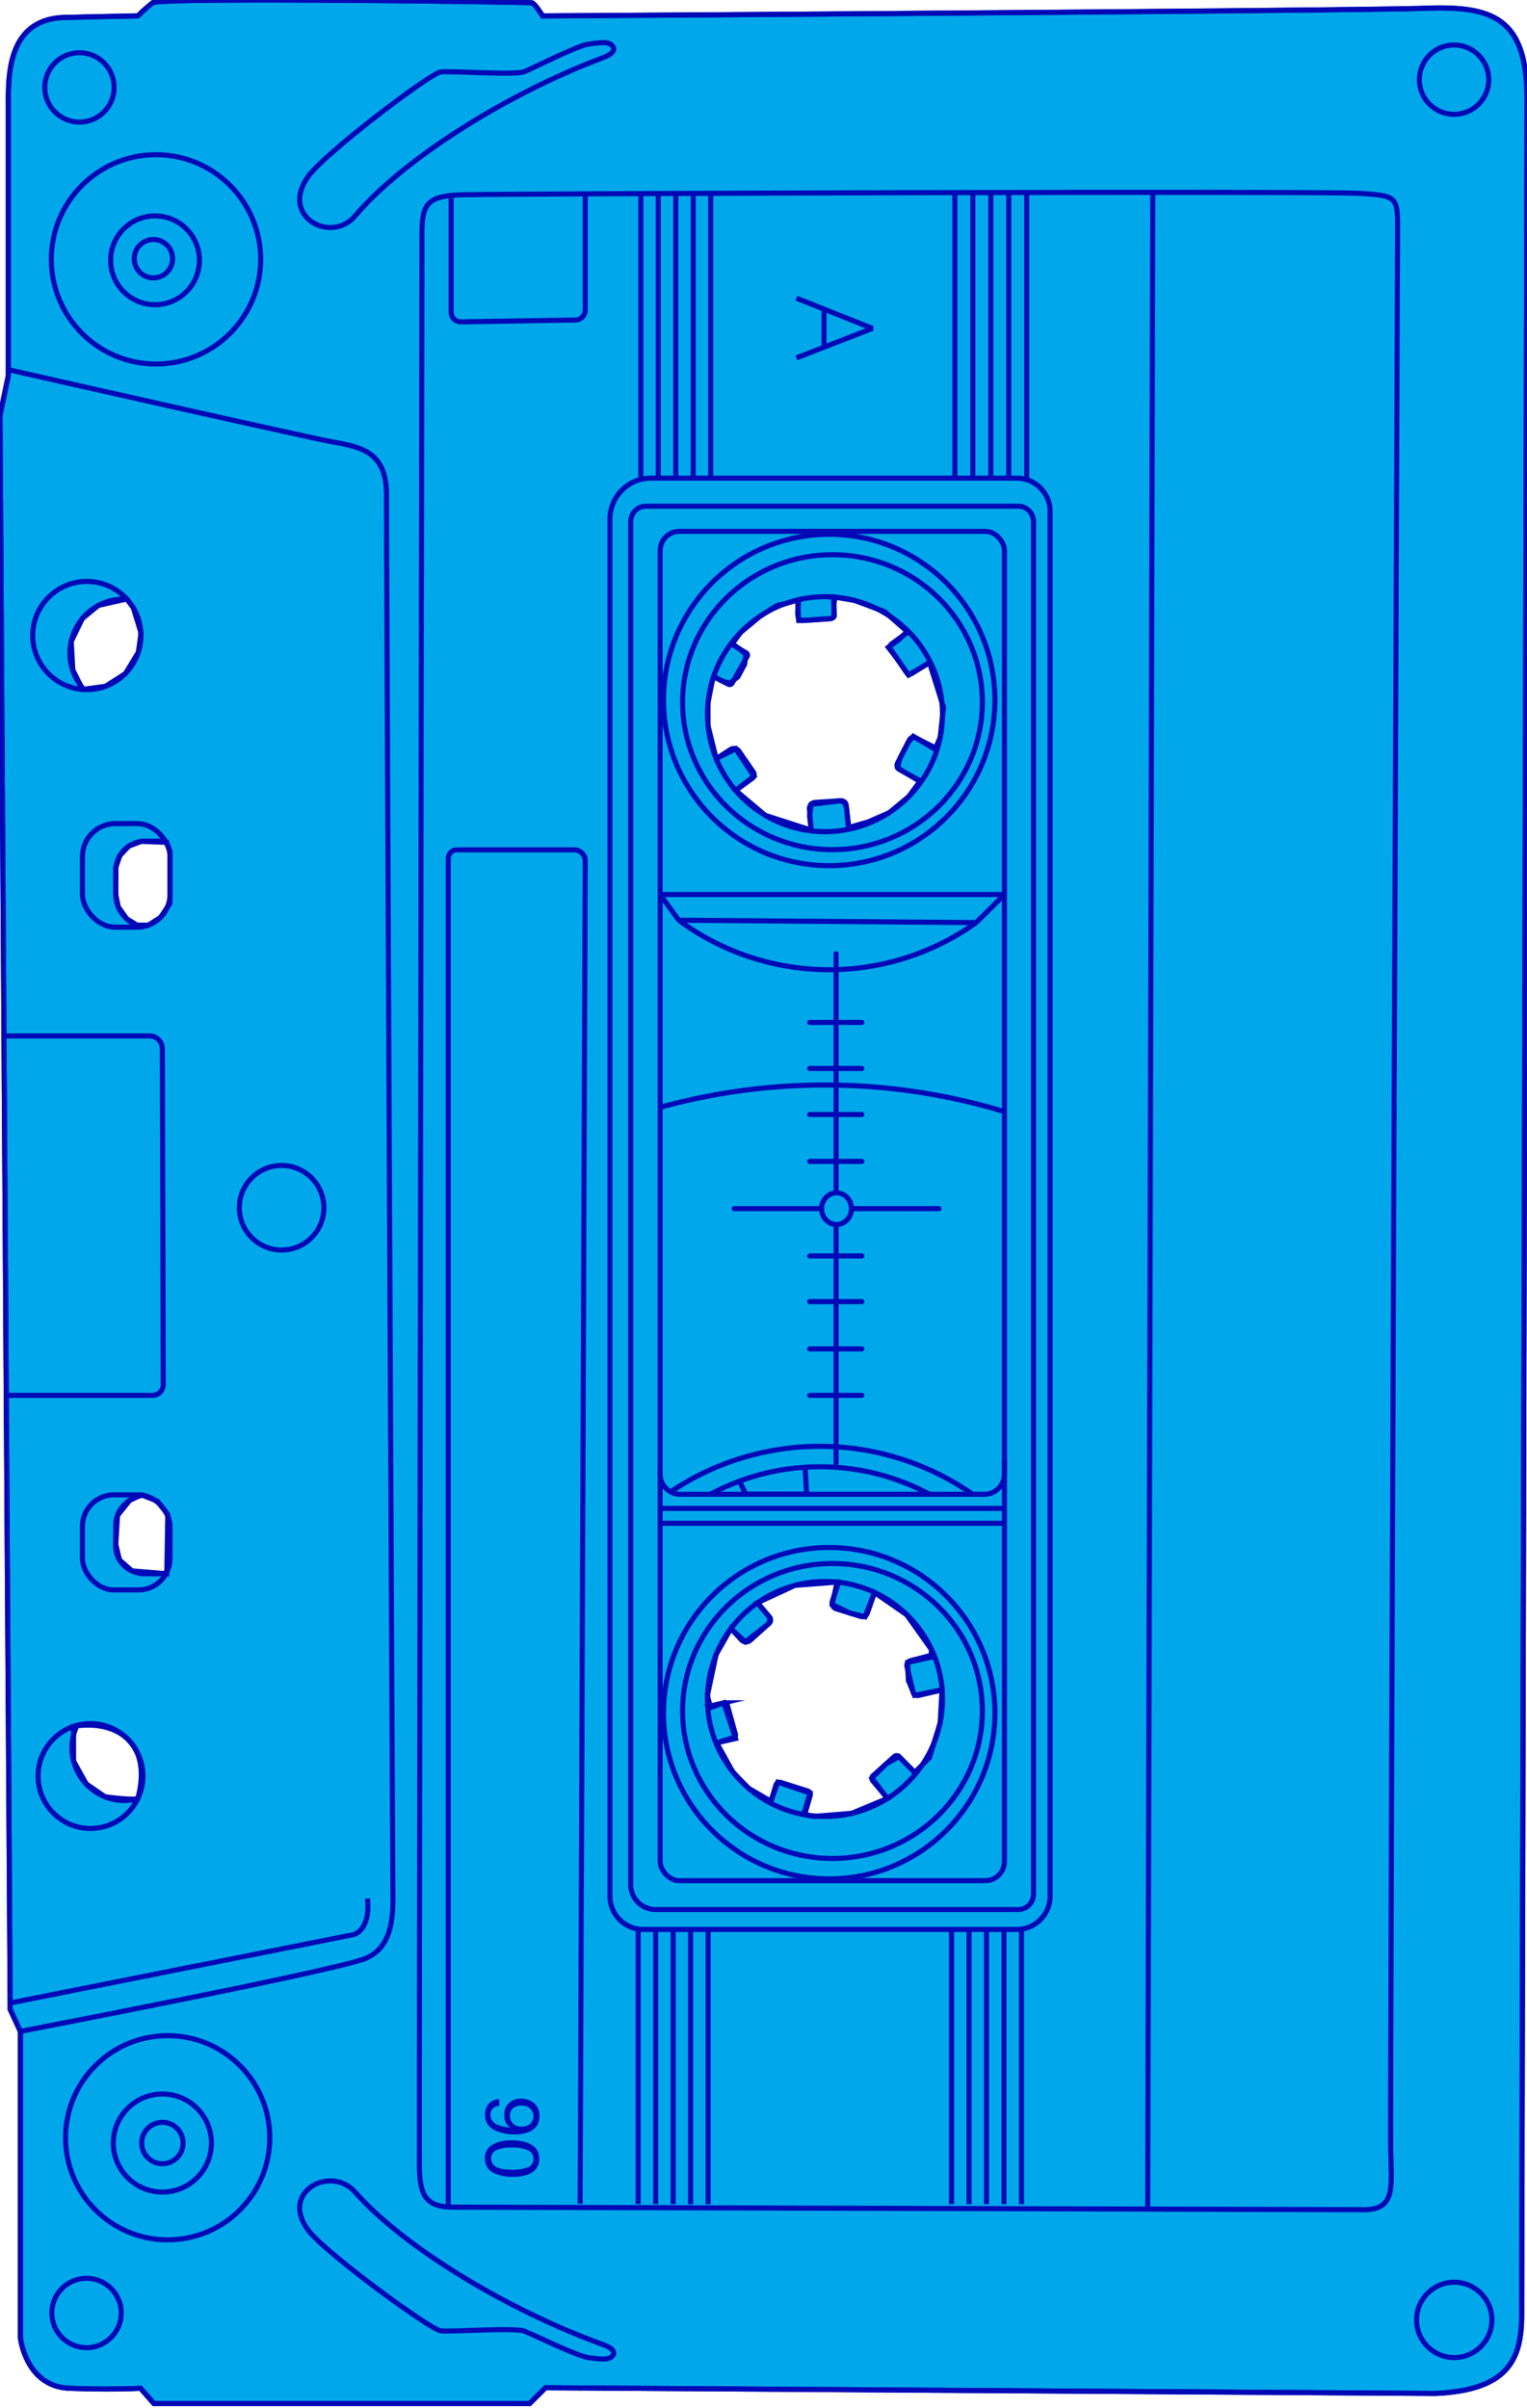 <svg xmlns="http://www.w3.org/2000/svg" viewBox="0 0 597.67 942.53"><g id="Layer_3" data-name="Layer 3"><path d="M558,3.22c-26.81,1-345.6,3-345.6,3s-2.94-4.78-4.18-5.12S62.61-1.16,59.75,1.08A68.93,68.93,0,0,0,54,6.2s-6.64.13-28.51.62c-22.22.49-22.25,22-22.22,33.89V147.05L0,162.71l4,623.9,4,8.61V915.05s2,19.2,19.2,19.87,27.81,0,27.81,0l5.3,6h147l6.21-6.2,348.33,2.23c29.46-1.32,33.76-14.23,33.76-31.12S597.68,39,597.68,39C597.68,7.19,584.77,2.22,558,3.22ZM27.87,251.1l4.4-9L38.5,237l11.12-2.51,2.59,3.5,3,9.78-1.05,7.58-5.06,8.31-7.77,5-9,1.22-3.83-7.61ZM53.92,704.16c-3.09.55-12.88-.81-12.88-.81l-7.27-5-5-9V675.82C44.08,673.16,60.17,680.94,53.92,704.16ZM65.3,616.08l-13.65-1.14-4.87-4.27-1.47-6.1L46,593.25l4.71-5.87,4.62-2.2,6.24,2.43,4.11,5.31Zm1.25-262.49-3.67,5.48-4.76,3.1H53.7l-4.08-2.46L46.29,355l-1-4.91.07-10.6,1.55-4.57,3.48-3.69,4.89-1.84,10,.36,1.25,3.52ZM368,674.41l-4.19,13.64L358,693.87l-6.12-6.21-5.11,2.89-5.51,5.5,6,8-13.89,5.8-14.88,1.22-3.92-.74,2.46-8.43-12.58-4.23-2.72,7.44L293,700.06l-6.24-6.48-6.24-11.32,7.36-1.68-4.58-14-5.21,1.9-1.21-4.75,3.41-16.06,5.76-10.15,5.66,5.21L301,635.5l.37-2.18-4.92-5.89,14.69-6.83,16.51-1.26-1.92,8.8,7,3.34,5.85,1.41,3.68-9.5,12.6,8.71,9.66,13.57v3.09l-9.26,2,.27,7,2.42,5.91,10.76-2.2ZM368,288.64l-2,4.69-8.56-5.09-2,2.45-3.14,6.09-1,3.69,2.86,1.92,5.88,3.5-4.42,6L348,318.16s-8.05,3.55-8.28,3.62-7.51,2.16-7.51,2.16l-.82-7.4-.69-2.24-1.54-.84-11.64,1.4-.66,4.5.68,5.61-18-5.77-11.6-9.75,7.15-5.59-7.15-10.75L280.33,297l-3.21-12.94v-9l1.73-8.8.45-1.39,3.22,1.65,3.1,1,3.23-2.63,2.63-4.91.46-3.87-2.82-2.32-2.5-1.81,3.3-4.45,7.33-6.12s7.3-4.89,7.8-4.66,7.56-2,7.56-2l-.39,5.47.39,2.69h2.08l10.21-.72s1.59-.41,1.59-1-.14-4.24-.14-4.24l.43-3.22,7.61,1.29,11.84,4.4,8.86,7.81-3.31,3.22-4.09,2.93,4.36,5.77,3.56,5.1,8.2-4.88,5.47,17.53Z" fill="#00a8eb" stroke="#0009b5" stroke-miterlimit="10" stroke-width="2"/><path d="M7.94,795.22V915.05s2,19.2,19.2,19.87,27.81,0,27.81,0l5.3,6h147l6.21-6.2,348.33,2.23c29.46-1.32,33.76-14.23,33.76-31.11S597.68,39,597.68,39c0-31.78-12.91-36.75-39.72-35.75s-345.6,3-345.6,3-2.94-4.78-4.18-5.12S62.61-1.16,59.75,1.08A68.93,68.93,0,0,0,54,6.2s-6.64.13-28.51.62c-22.22.49-22.25,22-22.22,33.89V147.05L0,162.71l4,623.9Z" fill="none" stroke="#0009b5" stroke-miterlimit="10" stroke-width="2"/><circle cx="60.05" cy="101.27" r="7.51" fill="none" stroke="#0009b5" stroke-miterlimit="10" stroke-width="2"/><circle cx="60.68" cy="101.9" r="17.38" fill="none" stroke="#0009b5" stroke-miterlimit="10" stroke-width="2"/><circle cx="61.06" cy="101.53" r="40.97" fill="none" stroke="#0009b5" stroke-miterlimit="10" stroke-width="2"/><circle cx="33.99" cy="248.79" r="21.18" fill="none" stroke="#0009b5" stroke-miterlimit="10" stroke-width="2"/><path d="M32.94,270a21.18,21.18,0,0,1,15.62-35.5c.35,0,.71,0,1.06,0" fill="none" stroke="#0009b5" stroke-miterlimit="10" stroke-width="2"/><circle cx="110.23" cy="472.79" r="16.55" fill="none" stroke="#0009b5" stroke-miterlimit="10" stroke-width="2"/><circle cx="35.42" cy="695.25" r="20.52" fill="none" stroke="#0009b5" stroke-miterlimit="10" stroke-width="2"/><path d="M53.92,704.16a20.55,20.55,0,0,1-25.75-19.85,20.27,20.27,0,0,1,2-8.91" fill="none" stroke="#0009b5" stroke-miterlimit="10" stroke-width="2"/><circle cx="63.56" cy="838.92" r="8.11" fill="none" stroke="#0009b5" stroke-miterlimit="10" stroke-width="2"/><circle cx="63.56" cy="838.92" r="19.2" fill="none" stroke="#0009b5" stroke-miterlimit="10" stroke-width="2"/><circle cx="65.63" cy="836.85" r="39.97" fill="none" stroke="#0009b5" stroke-miterlimit="10" stroke-width="2"/><circle cx="33.87" cy="905.45" r="13.58" fill="none" stroke="#0009b5" stroke-miterlimit="10" stroke-width="2"/><circle cx="31.1" cy="34.22" r="13.58" fill="none" stroke="#0009b5" stroke-miterlimit="10" stroke-width="2"/><circle cx="569.12" cy="31.19" r="13.58" fill="none" stroke="#0009b5" stroke-miterlimit="10" stroke-width="2"/><rect x="32.27" y="322.41" width="34.28" height="40.55" rx="12.89" fill="none" stroke="#0009b5" stroke-miterlimit="10" stroke-width="2"/><path d="M55.9,362.76a12.85,12.85,0,0,1-10.59-12.65v-9.29a11.52,11.52,0,0,1,11.52-11.53h5a12.86,12.86,0,0,1,3.47.48" fill="none" stroke="#0009b5" stroke-miterlimit="10" stroke-width="2"/><rect x="32.27" y="585.18" width="34.28" height="37.22" rx="12.34" fill="none" stroke="#0009b5" stroke-miterlimit="10" stroke-width="2"/><path d="M55.9,585.36c-6,1-10.59,5.81-10.59,11.62v8.52c0,5.85,5.15,10.58,11.52,10.58h5a14.16,14.16,0,0,0,3.47-.43" fill="none" stroke="#0009b5" stroke-miterlimit="10" stroke-width="2"/><circle cx="569.19" cy="908.16" r="14.75" fill="none" stroke="#0009b5" stroke-miterlimit="10" stroke-width="2"/><path d="M236,22.58c-38.07,14.28-78.47,40-97,61.94-9.35,11.06-29.48.41-18.53-15.26,6.33-9.06,47.91-40.59,52-41.09s29.17,1.36,32.77-.12,21-10.31,25.2-10.81,8.2-1.36,9.56,1.12S236,22.58,236,22.58Z" fill="none" stroke="#0009b5" stroke-miterlimit="10" stroke-width="2"/><path d="M236,917.81c-38.07-13.76-78.47-38.57-97-59.68-9.35-10.65-29.48-.4-18.53,14.7,6.33,8.74,47.91,39.12,52,39.6s29.17-1.32,32.77.12,21,9.93,25.2,10.4,8.2,1.32,9.56-1.07S236,917.81,236,917.81Z" fill="none" stroke="#0009b5" stroke-miterlimit="10" stroke-width="2"/><path d="M7.94,795.22s120-23.09,134.41-28.3c12-4.33,11.54-18.29,11.42-27.81-.12-9-2.58-529.3-2.49-545.22.1-16.72-9.42-18.82-20.85-20.85C120.11,171.21,3.31,144.73,3.31,144.73" fill="none" stroke="#0009b5" stroke-miterlimit="10" stroke-width="2"/><path d="M4,784.1l134.38-26.77s6.7-1.37,5.47-14.1" fill="none" stroke="#0009b5" stroke-miterlimit="10" stroke-width="2"/><path d="M227.07,862.7l2-525.68a4.31,4.31,0,0,0-4.31-4.33H178.84a3.39,3.39,0,0,0-3.39,3.39V864" fill="none" stroke="#0009b5" stroke-miterlimit="10" stroke-width="2"/><path d="M164.18,849.49c.3,10.18,2.88,14.53,13.13,14.53l356.52,1c12.6,0,10.72-8.84,10.47-24.07C544,821.54,547,111.47,547,94.33s1.24-17.62-14.4-18.62-338.57.1-351.76.54-15.57,3.18-15.69,14.53c0,0-1.16,744.49-1,758.71" fill="none" stroke="#0009b5" stroke-miterlimit="10" stroke-width="2"/><path d="M254.68,187.18H398a13,13,0,0,1,13,13V742.3a13,13,0,0,1-13,13H251.75a13,13,0,0,1-13-13V203.14A16,16,0,0,1,254.68,187.18Z" fill="none" stroke="#0009b5" stroke-miterlimit="10" stroke-width="2"/><path d="M252.84,198.16H398.52a6,6,0,0,1,6,6V741.51a6,6,0,0,1-6,6H256.58a9.71,9.71,0,0,1-9.71-9.71V204.13A6,6,0,0,1,252.84,198.16Z" fill="none" stroke="#0009b5" stroke-miterlimit="10" stroke-width="2"/><rect x="258.39" y="208.01" width="134.76" height="528.2" rx="7.53" fill="none" stroke="#0009b5" stroke-miterlimit="10" stroke-width="2"/><polyline points="382.08 361.17 393.15 350.18 258.39 350.18 265.66 360.23" fill="none" stroke="#0009b5" stroke-linejoin="bevel" stroke-width="2"/><line x1="258.39" y1="596.31" x2="393.16" y2="596.31" fill="none" stroke="#0009b5" stroke-miterlimit="10" stroke-width="2"/><line x1="393.16" y1="590.49" x2="258.39" y2="590.49" fill="none" stroke="#0009b5" stroke-miterlimit="10" stroke-width="2"/><path d="M258.39,575.09v2a7.88,7.88,0,0,0,7.87,7.87h119a7.88,7.88,0,0,0,7.87-7.87v-5.73" fill="none" stroke="#0009b5" stroke-miterlimit="10" stroke-width="2"/><path d="M262.48,584a104.71,104.71,0,0,1,118.31,1" fill="none" stroke="#0009b5" stroke-miterlimit="10" stroke-width="2"/><path d="M278.11,584.91a90.86,90.86,0,0,1,85.65,0" fill="none" stroke="#0009b5" stroke-miterlimit="10" stroke-width="2"/><polyline points="315.11 574.38 315.72 584.92 291.9 584.92 289.45 579.85" fill="none" stroke="#0009b5" stroke-miterlimit="10" stroke-width="2"/><circle cx="324.55" cy="670.65" r="64.86" fill="none" stroke="#0009b5" stroke-miterlimit="10" stroke-width="2"/><circle cx="322.9" cy="665.09" r="46" fill="none" stroke="#0009b5" stroke-miterlimit="10" stroke-width="2"/><ellipse cx="325.83" cy="669.79" rx="58.67" ry="57.73" fill="none" stroke="#0009b5" stroke-miterlimit="10" stroke-width="2"/><circle cx="324.55" cy="274.02" r="64.86" fill="none" stroke="#0009b5" stroke-miterlimit="10" stroke-width="2"/><circle cx="322.9" cy="279.58" r="46" fill="none" stroke="#0009b5" stroke-miterlimit="10" stroke-width="2"/><ellipse cx="325.83" cy="274.88" rx="58.67" ry="57.73" fill="none" stroke="#0009b5" stroke-miterlimit="10" stroke-width="2"/><path d="M258.39,433.49a242,242,0,0,1,135,1.76" fill="none" stroke="#0009b5" stroke-miterlimit="10" stroke-width="2"/><path d="M382.08,361.17a99.06,99.06,0,0,1-116.42-.94Z" fill="none" stroke="#0009b5" stroke-linejoin="bevel" stroke-width="2"/><line x1="327.25" y1="465.9" x2="327.25" y2="373.36" fill="none" stroke="#0009b5" stroke-linecap="round" stroke-miterlimit="10" stroke-width="2"/><line x1="327.25" y1="572.76" x2="327.25" y2="479.64" fill="none" stroke="#0009b5" stroke-linecap="round" stroke-miterlimit="10" stroke-width="2"/><line x1="316.92" y1="400.25" x2="337.3" y2="400.25" fill="none" stroke="#0009b5" stroke-linecap="round" stroke-miterlimit="10" stroke-width="2"/><line x1="316.92" y1="418.26" x2="337.3" y2="418.26" fill="none" stroke="#0009b5" stroke-linecap="round" stroke-miterlimit="10" stroke-width="2"/><line x1="316.92" y1="436.29" x2="337.3" y2="436.29" fill="none" stroke="#0009b5" stroke-linecap="round" stroke-miterlimit="10" stroke-width="2"/><line x1="316.92" y1="454.64" x2="337.3" y2="454.64" fill="none" stroke="#0009b5" stroke-linecap="round" stroke-miterlimit="10" stroke-width="2"/><line x1="316.92" y1="509.53" x2="337.3" y2="509.53" fill="none" stroke="#0009b5" stroke-linecap="round" stroke-miterlimit="10" stroke-width="2"/><line x1="316.92" y1="528.04" x2="337.3" y2="528.04" fill="none" stroke="#0009b5" stroke-linecap="round" stroke-miterlimit="10" stroke-width="2"/><line x1="316.92" y1="546.23" x2="337.3" y2="546.23" fill="none" stroke="#0009b5" stroke-linecap="round" stroke-miterlimit="10" stroke-width="2"/><line x1="316.92" y1="491.65" x2="337.3" y2="491.65" fill="none" stroke="#0009b5" stroke-linecap="round" stroke-miterlimit="10" stroke-width="2"/><ellipse cx="327.42" cy="473.15" rx="5.85" ry="6.2" fill="none" stroke="#0009b5" stroke-linecap="round" stroke-miterlimit="10" stroke-width="2"/><line x1="333.27" y1="473.15" x2="367.53" y2="473.15" fill="none" stroke="#0009b5" stroke-linecap="round" stroke-miterlimit="10" stroke-width="2"/><line x1="321.58" y1="473.15" x2="287.34" y2="473.15" fill="none" stroke="#0009b5" stroke-linecap="round" stroke-miterlimit="10" stroke-width="2"/><line x1="249.79" y1="755.34" x2="249.79" y2="862.87" fill="none" stroke="#0009b5" stroke-miterlimit="10" stroke-width="2"/><line x1="256.63" y1="755.34" x2="256.63" y2="862.87" fill="none" stroke="#0009b5" stroke-miterlimit="10" stroke-width="2"/><line x1="263.48" y1="755.34" x2="263.48" y2="862.87" fill="none" stroke="#0009b5" stroke-miterlimit="10" stroke-width="2"/><line x1="270.32" y1="755.34" x2="270.32" y2="862.87" fill="none" stroke="#0009b5" stroke-miterlimit="10" stroke-width="2"/><line x1="277.16" y1="755.34" x2="277.16" y2="862.87" fill="none" stroke="#0009b5" stroke-miterlimit="10" stroke-width="2"/><line x1="372.44" y1="755.34" x2="372.44" y2="862.87" fill="none" stroke="#0009b5" stroke-miterlimit="10" stroke-width="2"/><line x1="379.28" y1="755.34" x2="379.28" y2="862.87" fill="none" stroke="#0009b5" stroke-miterlimit="10" stroke-width="2"/><line x1="386.12" y1="755.34" x2="386.12" y2="862.87" fill="none" stroke="#0009b5" stroke-miterlimit="10" stroke-width="2"/><line x1="392.97" y1="755.34" x2="392.97" y2="862.87" fill="none" stroke="#0009b5" stroke-miterlimit="10" stroke-width="2"/><line x1="399.81" y1="755.34" x2="399.81" y2="862.87" fill="none" stroke="#0009b5" stroke-miterlimit="10" stroke-width="2"/><line x1="250.82" y1="75.53" x2="250.82" y2="187.18" fill="none" stroke="#0009b5" stroke-miterlimit="10" stroke-width="2"/><line x1="257.66" y1="75.53" x2="257.66" y2="187.18" fill="none" stroke="#0009b5" stroke-miterlimit="10" stroke-width="2"/><line x1="264.5" y1="75.53" x2="264.5" y2="187.18" fill="none" stroke="#0009b5" stroke-miterlimit="10" stroke-width="2"/><line x1="271.34" y1="75.53" x2="271.34" y2="187.18" fill="none" stroke="#0009b5" stroke-miterlimit="10" stroke-width="2"/><line x1="278.19" y1="75.53" x2="278.19" y2="187.18" fill="none" stroke="#0009b5" stroke-miterlimit="10" stroke-width="2"/><line x1="373.73" y1="75.53" x2="373.73" y2="187.18" fill="none" stroke="#0009b5" stroke-miterlimit="10" stroke-width="2"/><line x1="380.76" y1="75.53" x2="380.76" y2="187.18" fill="none" stroke="#0009b5" stroke-miterlimit="10" stroke-width="2"/><line x1="387.8" y1="75.53" x2="387.8" y2="187.18" fill="none" stroke="#0009b5" stroke-miterlimit="10" stroke-width="2"/><line x1="394.83" y1="75.53" x2="394.83" y2="187.18" fill="none" stroke="#0009b5" stroke-miterlimit="10" stroke-width="2"/><line x1="401.86" y1="75.53" x2="401.86" y2="187.18" fill="none" stroke="#0009b5" stroke-miterlimit="10" stroke-width="2"/><line x1="451.2" y1="75.53" x2="449.21" y2="864.35" fill="none" stroke="#0009b5" stroke-miterlimit="10" stroke-width="2"/><path d="M229.07,75.89v45.5a3.88,3.88,0,0,1-3.81,3.88l-44.84.74a3.78,3.78,0,0,1-3.83-3.77v-45" fill="none" stroke="#0009b5" stroke-miterlimit="10" stroke-width="2"/><path d="M1.55,405.53h57a5,5,0,0,1,5,5l.34,131.53a4.16,4.16,0,0,1-4.17,4.18H3.31" fill="none" stroke="#0009b5" stroke-miterlimit="10" stroke-width="2"/><polyline points="311.72 140.12 341.48 128.55 311.72 116.72" fill="none" stroke="#0009b5" stroke-linejoin="bevel" stroke-width="2"/><line x1="322.53" y1="135.92" x2="322.53" y2="121.02" fill="none" stroke="#0009b5" stroke-linejoin="bevel" stroke-width="2"/><path d="M312.22,234.83l.32,6.63a1.48,1.48,0,0,0,1.59,1.42l11-.73a1.46,1.46,0,0,0,1.36-1.5l-.25-6.91" fill="none" stroke="#0009b5" stroke-miterlimit="10" stroke-width="2"/><path d="M355.61,247.24,349,252.05a1.52,1.52,0,0,0-.37,2.09l6.25,9.22a1.33,1.33,0,0,0,1.8.39l7.44-4.57" fill="none" stroke="#0009b5" stroke-miterlimit="10" stroke-width="2"/><path d="M366.87,293.14l-8.51-4.31a1.77,1.77,0,0,0-2.37.76l-4.7,9.13a1.91,1.91,0,0,0,.79,2.55l8.56,4.62" fill="none" stroke="#0009b5" stroke-miterlimit="10" stroke-width="2"/><path d="M332.16,324.65l-.94-9.43a2,2,0,0,0-2.07-1.76l-10.09.65a2.4,2.4,0,0,0-2.25,2.59l.7,8.57" fill="none" stroke="#0009b5" stroke-miterlimit="10" stroke-width="2"/><path d="M287.92,309.45l6.52-4.76a1.76,1.76,0,0,0,.42-2.43l-5.6-8.19a2.44,2.44,0,0,0-3.34-.67L280.33,297" fill="none" stroke="#0009b5" stroke-miterlimit="10" stroke-width="2"/><path d="M279.3,264.87l5.77,3a1.1,1.1,0,0,0,1.47-.43l5.88-10.47a1,1,0,0,0-.37-1.4L286.11,252" fill="none" stroke="#0009b5" stroke-miterlimit="10" stroke-width="2"/><path d="M301.81,705.13l1.89-6.37a1.49,1.49,0,0,1,1.88-1l10.51,3.34a1.44,1.44,0,0,1,1,1.78l-1.89,6.65" fill="none" stroke="#0009b5" stroke-miterlimit="10" stroke-width="2"/><path d="M346.91,703.43l-5.26-6.24a1.52,1.52,0,0,1,.15-2.12l8.26-7.47a1.34,1.34,0,0,1,1.85.06l6.12,6.21" fill="none" stroke="#0009b5" stroke-miterlimit="10" stroke-width="2"/><path d="M368.79,661.54l-9.29,2.16a1.76,1.76,0,0,1-2.11-1.31l-2.4-10a1.91,1.91,0,0,1,1.38-2.3l9.41-2.43" fill="none" stroke="#0009b5" stroke-miterlimit="10" stroke-width="2"/><path d="M342.6,622.66l-3.16,8.93A2,2,0,0,1,337,632.8l-9.65-3a2.4,2.4,0,0,1-1.55-3.06l2.72-8.14" fill="none" stroke="#0009b5" stroke-miterlimit="10" stroke-width="2"/><path d="M296,626.86l5.21,6.18a1.77,1.77,0,0,1-.18,2.46l-7.39,6.62a2.44,2.44,0,0,1-3.41-.15l-4.56-4.86" fill="none" stroke="#0009b5" stroke-miterlimit="10" stroke-width="2"/><path d="M277,668.1l6.31-1.51a1.1,1.1,0,0,1,1.32.77l3.22,11.57a1,1,0,0,1-.69,1.27l-6.63,2.06" fill="none" stroke="#0009b5" stroke-miterlimit="10" stroke-width="2"/><path d="M195.4,824.42a3.3,3.3,0,0,0-3,1.66,3.67,3.67,0,0,0-.43,1.79,4,4,0,0,0,1.55,3.18c1,.88,3.14,1.5,6.31,1.87a4.82,4.82,0,0,1-1.93-2.15,6.83,6.83,0,0,1-.56-2.75,6.15,6.15,0,0,1,1.87-4.74,6.74,6.74,0,0,1,4.79-1.74,7.73,7.73,0,0,1,5,1.72,6.12,6.12,0,0,1,2.14,5.07,6.25,6.25,0,0,1-4.08,6.25,14.45,14.45,0,0,1-5.6.95,18.52,18.52,0,0,1-6.74-1.14q-4.87-1.89-4.88-6.42a6.22,6.22,0,0,1,1.59-4.61,5.43,5.43,0,0,1,4-1.57Zm5.26,6.77a4.34,4.34,0,0,0,3.57,1.28,4.58,4.58,0,0,0,3.4-1.15,4,4,0,0,0,1.12-2.93,3.81,3.81,0,0,0-1.28-3,5,5,0,0,0-3.42-1.13,4.85,4.85,0,0,0-3.21,1,3.81,3.81,0,0,0-1.2,3.13A4.44,4.44,0,0,0,200.66,831.19Z" fill="#0009b5"/><path d="M207.78,850.76a14.72,14.72,0,0,1-7,1.39,16.86,16.86,0,0,1-7-1.26,6.14,6.14,0,0,1-4-5.95,6,6,0,0,1,3.24-5.55,14.83,14.83,0,0,1,7.25-1.52,18.11,18.11,0,0,1,6.06.91q4.71,1.71,4.71,6.17A6.1,6.1,0,0,1,207.78,850.76ZM194,848.15c1.2.8,3.42,1.2,6.68,1.2a16.41,16.41,0,0,0,5.8-.87,3.3,3.3,0,0,0,2.28-3.37,3.52,3.52,0,0,0-2.16-3.36,15.05,15.05,0,0,0-6.37-1.06,15.66,15.66,0,0,0-5.08.68q-2.94,1-2.94,3.56A3.72,3.72,0,0,0,194,848.15Z" fill="#0009b5"/></g></svg>